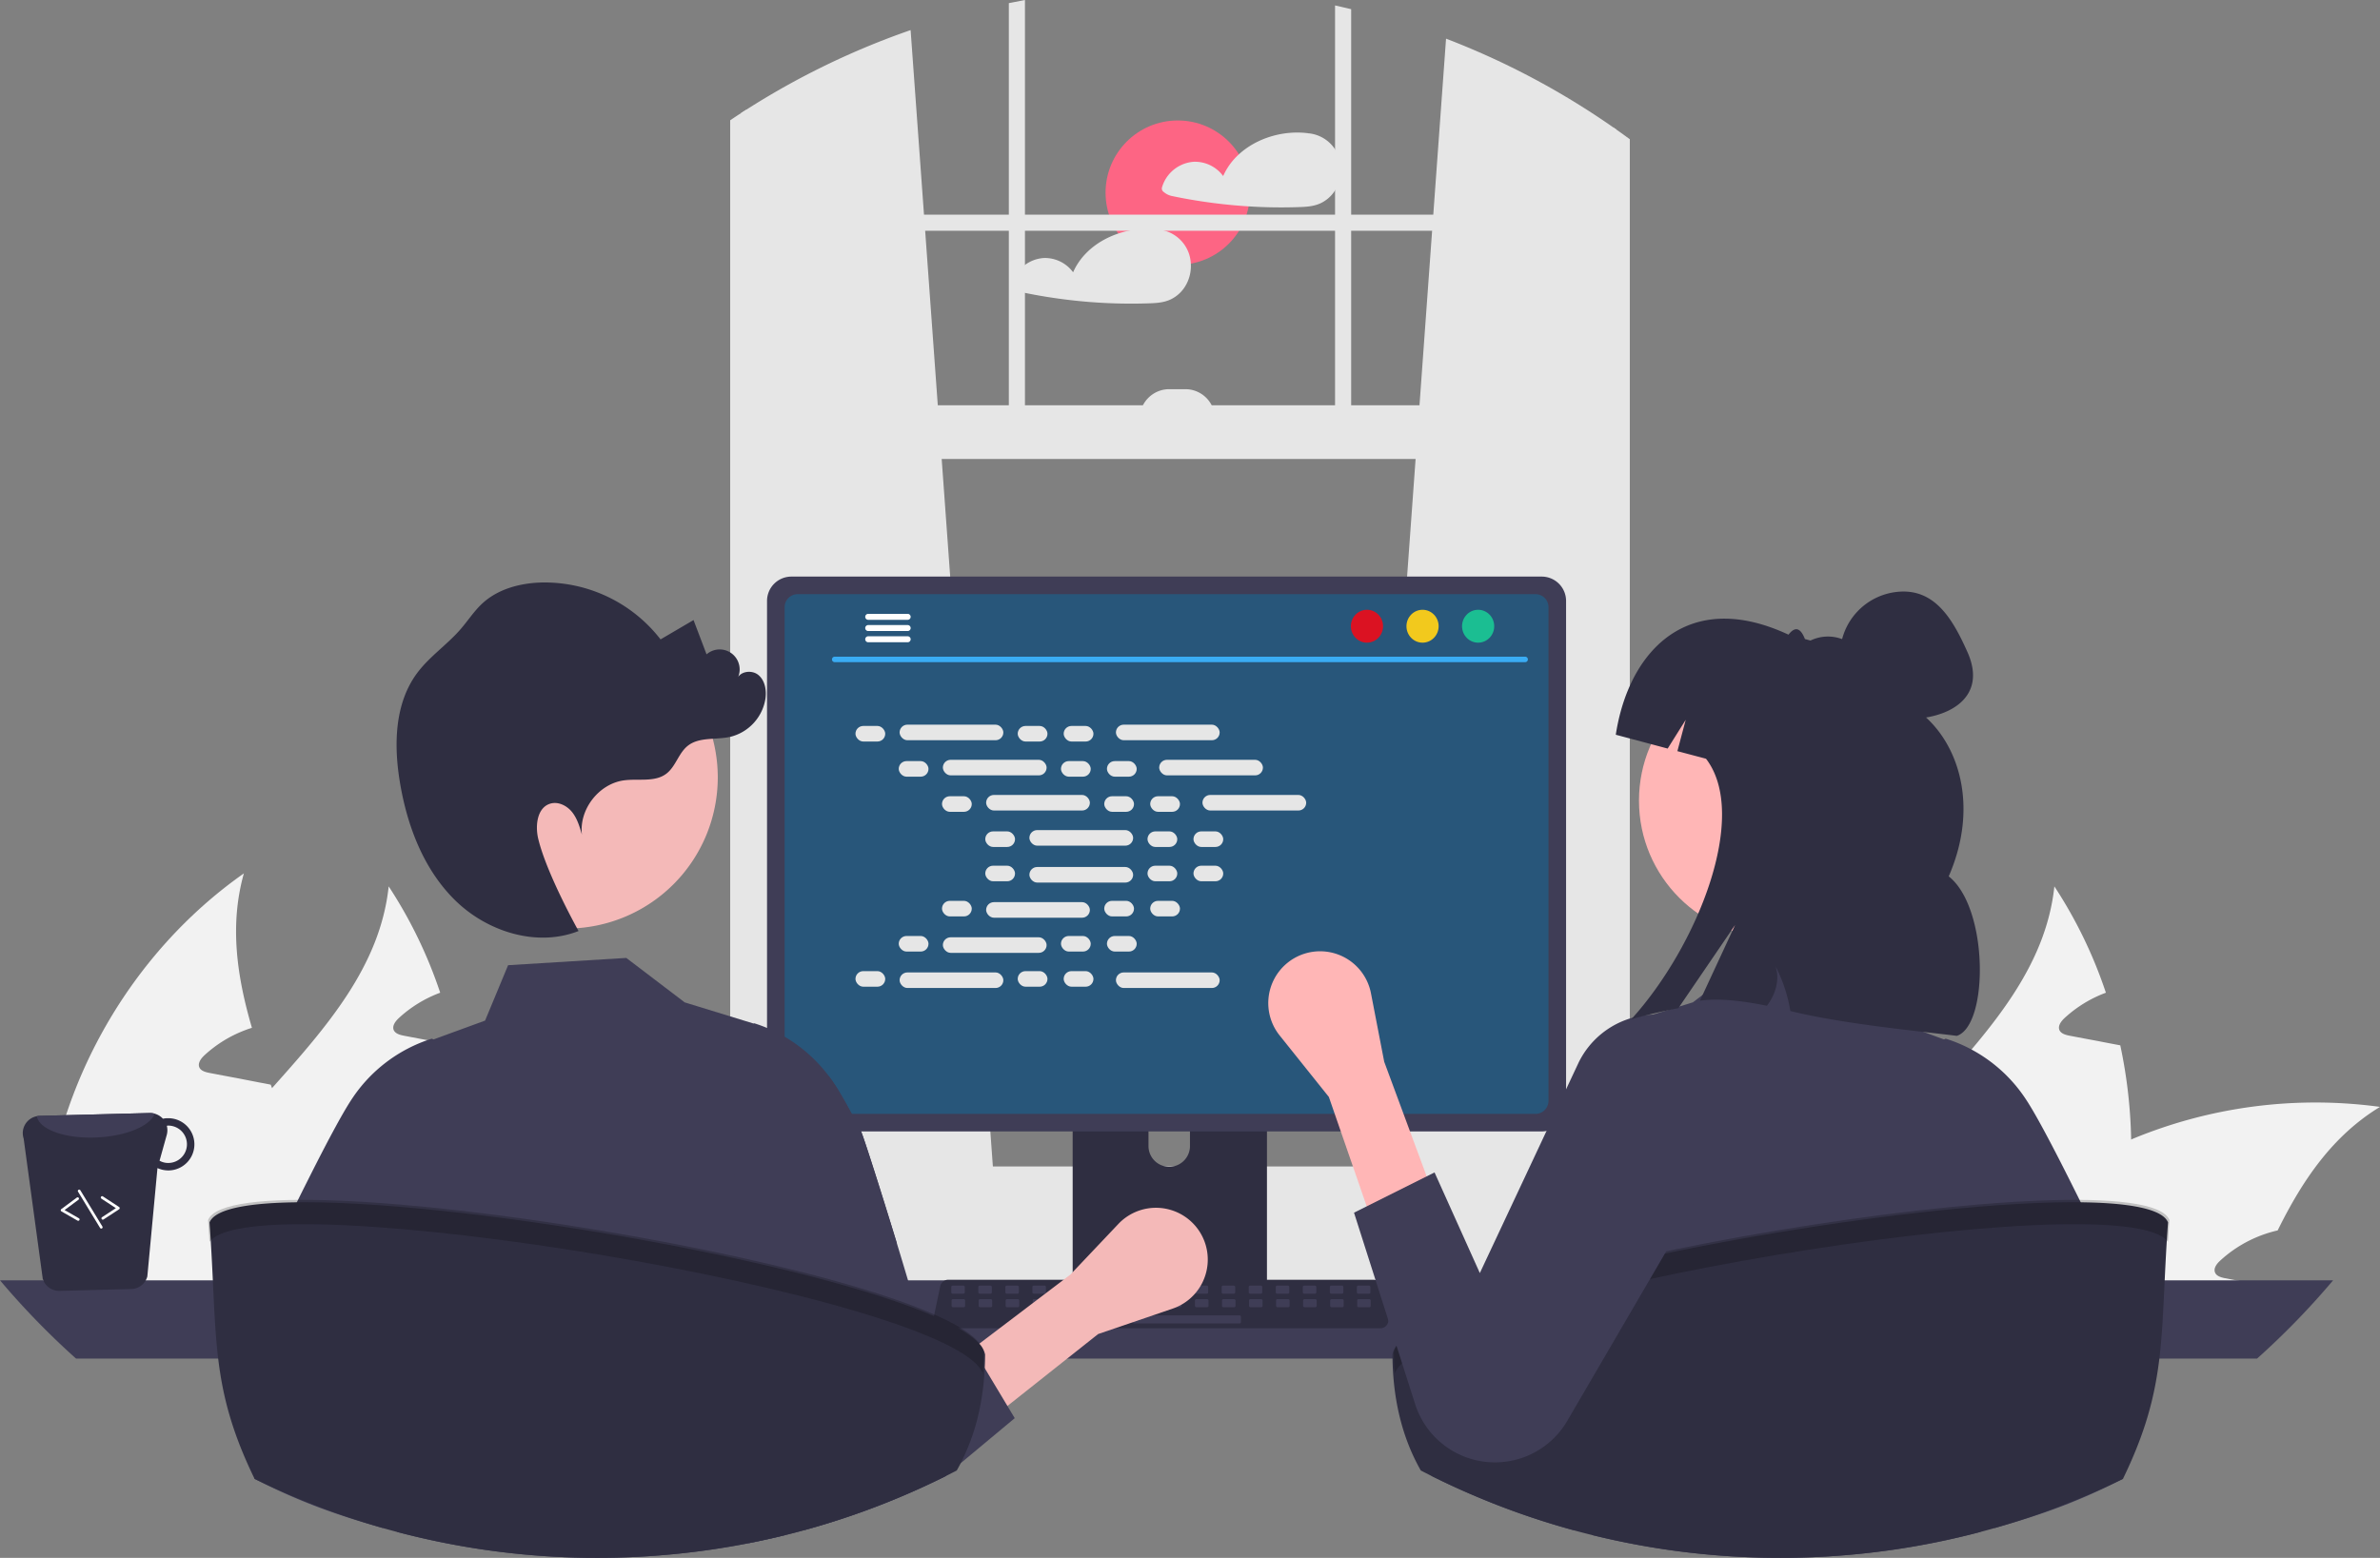 <svg id="Grupo_329" data-name="Grupo 329" xmlns="http://www.w3.org/2000/svg" width="880.16" height="576.272" viewBox="0 0 880.16 576.272">
  <rect x="0" y="0" width="880.16" height="576.272" fill="#808080" stroke="none"/>
  <circle id="Elipse_48" data-name="Elipse 48" cx="26.701" cy="26.701" r="26.701" transform="translate(408.854 44.565)" fill="#fd6584"/>
  <path id="Trazado_721" data-name="Trazado 721" d="M655.233,220.487a13.235,13.235,0,0,0-11.17-9.29,1.078,1.078,0,0,0-.18,0,1.418,1.418,0,0,0-.22-.05c-8.94-1.16-18.88,1.66-25.57,7.8a23.958,23.958,0,0,0-5.83,8.04,12.917,12.917,0,0,0-10.83-5.28,13.184,13.184,0,0,0-11.8,9.51,1.526,1.526,0,0,0,.69,1.69,6.674,6.674,0,0,0,2.79,1.42c2.21.47,4.44.9,6.67,1.29q6.54,1.14,13.15,1.85,4.365.465,8.75.74c6.04.38,12.11.47,18.16.28,3-.1,5.88-.2,8.62-1.52a12.8,12.8,0,0,0,4.95-4.31,14.548,14.548,0,0,0,1.82-12.17Z" transform="translate(-159.92 -161.864)" fill="#e6e6e6"/>
  <path id="Trazado_722" data-name="Trazado 722" d="M600.3,259.387a13.65,13.65,0,0,0-.56-3.3,13.26,13.26,0,0,0-11.18-9.29.966.966,0,0,0-.17,0,1.884,1.884,0,0,0-.23-.05,33.193,33.193,0,0,0-14.69,1.51c-7.26,2.43-13.63,7.33-16.7,14.33a12.922,12.922,0,0,0-10.84-5.28,13.184,13.184,0,0,0-11.8,9.51,1.555,1.555,0,0,0,.69,1.69,6.733,6.733,0,0,0,2.79,1.42c2.22.47,4.44.9,6.68,1.29q6.54,1.14,13.14,1.85a195.168,195.168,0,0,0,26.92,1.02c2.99-.1,5.88-.2,8.62-1.52a12.77,12.77,0,0,0,4.94-4.31,14.265,14.265,0,0,0,2.39-8.87Z" transform="translate(-159.92 -161.864)" fill="#e6e6e6"/>
  <path id="Trazado_723" data-name="Trazado 723" d="M948.052,583.375a171.856,171.856,0,0,1-7.443,53.773c-.186.633-.41,1.265-.633,1.9H830.422a98.314,98.314,0,0,1,7.406-22.328c9.117-19.351,24-35.911,38.7-52.359,20.244-22.663,40-45.139,43.13-74.612a169.259,169.259,0,0,1,19.053,39.334,46.232,46.232,0,0,0-15.294,9.377c-1.228,1.154-2.531,2.828-1.9,4.428.6,1.34,2.233,1.786,3.684,2.084,3.5.67,7,1.34,10.494,1.972,2.754.558,5.545,1.079,8.336,1.6a182.724,182.724,0,0,1,4.019,34.831Z" transform="translate(-159.92 -161.864)" fill="#f2f2f2"/>
  <path id="Trazado_724" data-name="Trazado 724" d="M1040.08,571.318c-17.565,10.68-28.729,27.2-37.846,45.7a46.742,46.742,0,0,0-21.249,11.164c-1.265,1.154-2.568,2.828-1.9,4.428.558,1.34,2.233,1.786,3.684,2.084,3.461.67,7,1.34,10.457,1.972-.335.782-.67,1.6-1,2.382H876.12A164.169,164.169,0,0,1,893.573,619.1c1.377-1.377,2.791-2.679,4.242-4.019a173.65,173.65,0,0,1,50.237-31.706A176.734,176.734,0,0,1,1040.08,571.318Z" transform="translate(-159.92 -161.864)" fill="#f2f2f2"/>
  <path id="Trazado_725" data-name="Trazado 725" d="M895.47,639.046H792.093a167.922,167.922,0,0,1,.149-24.858c4.131-51.094,31.929-99.768,73.868-129.241-5.359,19.09-2.6,38.069,2.977,57.122-.781.26-1.563.484-2.27.781a46.236,46.236,0,0,0-15.294,9.378c-1.228,1.154-2.53,2.828-1.9,4.428.558,1.34,2.233,1.786,3.684,2.084,3.5.67,7,1.34,10.457,1.972,2.791.558,5.582,1.079,8.373,1.637,1.3.223,2.6.484,3.907.744.186.447.3.856.484,1.265,6.549,18.048,13.694,36.245,17.044,54.74a127.806,127.806,0,0,1,1.712,14.029C895.4,635.1,895.47,637.074,895.47,639.046Z" transform="translate(-159.92 -161.864)" fill="#f2f2f2"/>
  <path id="Trazado_726" data-name="Trazado 726" d="M332.052,583.375a171.856,171.856,0,0,1-7.443,53.773c-.186.633-.41,1.265-.633,1.9H214.422a98.322,98.322,0,0,1,7.406-22.328c9.117-19.351,24-35.911,38.7-52.359,20.244-22.663,40-45.139,43.13-74.612a169.26,169.26,0,0,1,19.053,39.334,46.231,46.231,0,0,0-15.295,9.377c-1.228,1.154-2.531,2.828-1.9,4.428.6,1.34,2.233,1.786,3.684,2.084,3.5.67,7,1.34,10.494,1.972,2.754.558,5.545,1.079,8.336,1.6A182.725,182.725,0,0,1,332.052,583.375Z" transform="translate(-159.92 -161.864)" fill="#f2f2f2"/>
  <path id="Trazado_727" data-name="Trazado 727" d="M424.08,571.318c-17.565,10.68-28.729,27.2-37.846,45.7a46.743,46.743,0,0,0-21.249,11.164c-1.265,1.154-2.568,2.828-1.9,4.428.558,1.34,2.233,1.786,3.684,2.084,3.461.67,7,1.34,10.457,1.972-.335.782-.67,1.6-1,2.382H260.12A164.175,164.175,0,0,1,277.573,619.1c1.377-1.377,2.791-2.679,4.242-4.019a173.651,173.651,0,0,1,50.238-31.706,176.734,176.734,0,0,1,92.028-12.057Z" transform="translate(-159.92 -161.864)" fill="#f2f2f2"/>
  <path id="Trazado_728" data-name="Trazado 728" d="M279.47,639.046H176.093a167.935,167.935,0,0,1,.149-24.858c4.131-51.094,31.929-99.768,73.868-129.241-5.359,19.09-2.6,38.069,2.977,57.122-.781.26-1.563.484-2.27.781a46.236,46.236,0,0,0-15.294,9.378c-1.228,1.154-2.53,2.828-1.9,4.428.558,1.34,2.233,1.786,3.684,2.084,3.5.67,7,1.34,10.457,1.972,2.791.558,5.582,1.079,8.373,1.637,1.3.223,2.605.484,3.907.744.186.447.3.856.484,1.265,6.55,18.048,13.694,36.245,17.044,54.74a127.776,127.776,0,0,1,1.712,14.029C279.4,635.1,279.47,637.074,279.47,639.046Z" transform="translate(-159.92 -161.864)" fill="#f2f2f2"/>
  <path id="Trazado_729" data-name="Trazado 729" d="M664.33,595.644l92.37,8.2.99.09V209.794l-.99-.69a288.324,288.324,0,0,0-62.01-32.94l-4.72,65.1-.43,5.96-4.67,64.56-1.44,19.86-18.93,261.7Z" transform="translate(-159.92 -161.864)" fill="#e6e6e6"/>
  <path id="Trazado_730" data-name="Trazado 730" d="M435.9,202.454c-.66.42-1.32.84-1.98,1.28v400.2l1.98-.18,91.37-8.11-.17-2.3-18.93-261.7-1.44-19.86-4.67-64.56-.43-5.96-4.95-68.27a287.689,287.689,0,0,0-60.78,29.46Z" transform="translate(-159.92 -161.864)" fill="#e6e6e6"/>
  <path id="Trazado_731" data-name="Trazado 731" d="M433.92,203.734c-1.33.86-2.66,1.74-3.97,2.63v403.03c0,10.07,5.97,18.51,13.95,20.66a15.251,15.251,0,0,0,4,.53H744.7a15.117,15.117,0,0,0,3.99-.53,17.06,17.06,0,0,0,7.78-4.66,22.919,22.919,0,0,0,6.18-16V213.374c-1.64-1.21-3.29-2.41-4.96-3.58l-.99-.69v400.29a16.113,16.113,0,0,1-.46,3.85c-1.41,5.95-6.06,10.31-11.54,10.31H447.9c-6.62,0-12-6.35-12-14.16V202.454C435.24,202.874,434.58,203.294,433.92,203.734Z" transform="translate(-159.92 -161.864)" fill="#e6e6e6"/>
  <rect id="Rectángulo_102" data-name="Rectángulo 102" width="326.752" height="5.959" transform="translate(273.003 79.404)" fill="#e6e6e6"/>
  <path id="Trazado_732" data-name="Trazado 732" d="M659.6,165.254c-1.98-.49-3.96-.95-5.96-1.38v161.81h5.96Z" transform="translate(-159.92 -161.864)" fill="#e6e6e6"/>
  <path id="Trazado_733" data-name="Trazado 733" d="M538.96,161.864c-1.99.37-3.98.75-5.96,1.16v162.66h5.96Z" transform="translate(-159.92 -161.864)" fill="#e6e6e6"/>
  <path id="Trazado_734" data-name="Trazado 734" d="M368.86,620.154a26.712,26.712,0,0,0,1.93,9.98,25.539,25.539,0,0,0,1.75,3.56,27.1,27.1,0,0,0,3.02,4.18,26.76,26.76,0,0,0,20.12,9.11H786.99a26.82,26.82,0,0,0,0-53.64H395.68A26.846,26.846,0,0,0,368.86,620.154Z" transform="translate(-159.92 -161.864)" fill="#e6e6e6"/>
  <rect id="Rectángulo_103" data-name="Rectángulo 103" width="324.766" height="19.863" transform="translate(597.768 169.782) rotate(180)" fill="#e6e6e6"/>
  <path id="Trazado_735" data-name="Trazado 735" d="M581.4,305.824H609.21a10.925,10.925,0,0,1-10.925,10.925h-5.959A10.925,10.925,0,0,1,581.4,305.824h0Z" transform="translate(1030.691 460.709) rotate(180)" fill="#e6e6e6"/>
  <path id="Trazado_736" data-name="Trazado 736" d="M159.92,635.474a289,289,0,0,0,28.12,28.95H994.62a288.994,288.994,0,0,0,28.12-28.95Z" transform="translate(-159.92 -161.864)" fill="#3f3d56"/>
  <path id="Trazado_737" data-name="Trazado 737" d="M556.61,538.664v102.56h71.85V538.664a3.448,3.448,0,0,0-2.43-3.3,3.174,3.174,0,0,0-1.03-.16H560.08A3.463,3.463,0,0,0,556.61,538.664Zm28.04,35.24a7.67,7.67,0,1,1,15.34,0v11.9a7.67,7.67,0,1,1-15.34,0Z" transform="translate(-159.92 -161.864)" fill="#2f2e41"/>
  <path id="Trazado_738" data-name="Trazado 738" d="M556.39,637.944v9.89a1.946,1.946,0,0,0,1.93,1.94h68.43a1.94,1.94,0,0,0,1.93-1.94v-9.89Z" transform="translate(-159.92 -161.864)" fill="#3f3d56"/>
  <path id="Trazado_739" data-name="Trazado 739" d="M443.58,384.144V571.4a9.007,9.007,0,0,0,9,9h277.5a9.007,9.007,0,0,0,9-9V384.144a9.012,9.012,0,0,0-9-8.99H452.58a9.011,9.011,0,0,0-9,8.99Z" transform="translate(-159.92 -161.864)" fill="#3f3d56"/>
  <path id="Trazado_740" data-name="Trazado 740" d="M450.09,386.474v182.62a4.818,4.818,0,0,0,4.81,4.81H727.77a4.818,4.818,0,0,0,4.81-4.81V386.474a4.82,4.82,0,0,0-4.81-4.82H454.9a4.821,4.821,0,0,0-4.81,4.82Z" transform="translate(-159.92 -161.864)" fill="#28567a"/>
  <path id="Trazado_741" data-name="Trazado 741" d="M505.73,652.1a2.948,2.948,0,0,0,2.32,1.11H670.39a2.987,2.987,0,0,0,2.92-3.6l-2.52-11.97a2.993,2.993,0,0,0-1.86-2.17,2.9,2.9,0,0,0-1.06-.2H510.56a2.894,2.894,0,0,0-1.06.2,2.992,2.992,0,0,0-1.86,2.17l-2.52,11.97a2.985,2.985,0,0,0,.61,2.49Z" transform="translate(-159.92 -161.864)" fill="#2f2e41"/>
  <rect id="Rectángulo_104" data-name="Rectángulo 104" width="5" height="3" rx="0.488" transform="translate(506.797 478.566) rotate(180)" fill="#3f3d56"/>
  <rect id="Rectángulo_105" data-name="Rectángulo 105" width="5" height="3" rx="0.488" transform="translate(496.797 478.566) rotate(180)" fill="#3f3d56"/>
  <rect id="Rectángulo_106" data-name="Rectángulo 106" width="5" height="3" rx="0.488" transform="translate(486.797 478.566) rotate(180)" fill="#3f3d56"/>
  <rect id="Rectángulo_107" data-name="Rectángulo 107" width="5" height="3" rx="0.488" transform="translate(476.797 478.566) rotate(180)" fill="#3f3d56"/>
  <rect id="Rectángulo_108" data-name="Rectángulo 108" width="5" height="3" rx="0.488" transform="translate(466.797 478.566) rotate(180)" fill="#3f3d56"/>
  <rect id="Rectángulo_109" data-name="Rectángulo 109" width="5" height="3" rx="0.488" transform="translate(456.797 478.566) rotate(180)" fill="#3f3d56"/>
  <rect id="Rectángulo_110" data-name="Rectángulo 110" width="5" height="3" rx="0.488" transform="translate(446.797 478.566) rotate(180)" fill="#3f3d56"/>
  <rect id="Rectángulo_111" data-name="Rectángulo 111" width="5" height="3" rx="0.488" transform="translate(436.797 478.566) rotate(180)" fill="#3f3d56"/>
  <rect id="Rectángulo_112" data-name="Rectángulo 112" width="5" height="3" rx="0.488" transform="translate(426.797 478.566) rotate(180)" fill="#3f3d56"/>
  <rect id="Rectángulo_113" data-name="Rectángulo 113" width="5" height="3" rx="0.488" transform="translate(416.797 478.566) rotate(180)" fill="#3f3d56"/>
  <rect id="Rectángulo_114" data-name="Rectángulo 114" width="5" height="3" rx="0.488" transform="translate(406.797 478.566) rotate(180)" fill="#3f3d56"/>
  <rect id="Rectángulo_115" data-name="Rectángulo 115" width="5" height="3" rx="0.488" transform="translate(396.797 478.566) rotate(180)" fill="#3f3d56"/>
  <rect id="Rectángulo_116" data-name="Rectángulo 116" width="5" height="3" rx="0.488" transform="translate(386.797 478.566) rotate(180)" fill="#3f3d56"/>
  <rect id="Rectángulo_117" data-name="Rectángulo 117" width="5" height="3" rx="0.488" transform="translate(376.797 478.566) rotate(180)" fill="#3f3d56"/>
  <rect id="Rectángulo_118" data-name="Rectángulo 118" width="5" height="3" rx="0.488" transform="translate(366.797 478.566) rotate(180)" fill="#3f3d56"/>
  <rect id="Rectángulo_119" data-name="Rectángulo 119" width="5" height="3" rx="0.488" transform="translate(356.797 478.566) rotate(180)" fill="#3f3d56"/>
  <rect id="Rectángulo_120" data-name="Rectángulo 120" width="5" height="3" rx="0.488" transform="translate(506.915 483.566) rotate(180)" fill="#3f3d56"/>
  <rect id="Rectángulo_121" data-name="Rectángulo 121" width="5" height="3" rx="0.488" transform="translate(496.915 483.566) rotate(180)" fill="#3f3d56"/>
  <rect id="Rectángulo_122" data-name="Rectángulo 122" width="5" height="3" rx="0.488" transform="translate(486.915 483.566) rotate(180)" fill="#3f3d56"/>
  <rect id="Rectángulo_123" data-name="Rectángulo 123" width="5" height="3" rx="0.488" transform="translate(476.915 483.566) rotate(180)" fill="#3f3d56"/>
  <rect id="Rectángulo_124" data-name="Rectángulo 124" width="5" height="3" rx="0.488" transform="translate(466.915 483.566) rotate(180)" fill="#3f3d56"/>
  <rect id="Rectángulo_125" data-name="Rectángulo 125" width="5" height="3" rx="0.488" transform="translate(456.915 483.566) rotate(180)" fill="#3f3d56"/>
  <rect id="Rectángulo_126" data-name="Rectángulo 126" width="5" height="3" rx="0.488" transform="translate(446.915 483.566) rotate(180)" fill="#3f3d56"/>
  <rect id="Rectángulo_127" data-name="Rectángulo 127" width="5" height="3" rx="0.488" transform="translate(436.915 483.566) rotate(180)" fill="#3f3d56"/>
  <rect id="Rectángulo_128" data-name="Rectángulo 128" width="5" height="3" rx="0.488" transform="translate(426.915 483.566) rotate(180)" fill="#3f3d56"/>
  <rect id="Rectángulo_129" data-name="Rectángulo 129" width="5" height="3" rx="0.488" transform="translate(416.915 483.566) rotate(180)" fill="#3f3d56"/>
  <rect id="Rectángulo_130" data-name="Rectángulo 130" width="5" height="3" rx="0.488" transform="translate(406.915 483.566) rotate(180)" fill="#3f3d56"/>
  <rect id="Rectángulo_131" data-name="Rectángulo 131" width="5" height="3" rx="0.488" transform="translate(396.915 483.566) rotate(180)" fill="#3f3d56"/>
  <rect id="Rectángulo_132" data-name="Rectángulo 132" width="5" height="3" rx="0.488" transform="translate(386.915 483.566) rotate(180)" fill="#3f3d56"/>
  <rect id="Rectángulo_133" data-name="Rectángulo 133" width="5" height="3" rx="0.488" transform="translate(376.915 483.566) rotate(180)" fill="#3f3d56"/>
  <rect id="Rectángulo_134" data-name="Rectángulo 134" width="5" height="3" rx="0.488" transform="translate(366.915 483.566) rotate(180)" fill="#3f3d56"/>
  <rect id="Rectángulo_135" data-name="Rectángulo 135" width="5" height="3" rx="0.488" transform="translate(356.915 483.566) rotate(180)" fill="#3f3d56"/>
  <rect id="Rectángulo_136" data-name="Rectángulo 136" width="40" height="3" rx="0.488" transform="translate(458.915 489.566) rotate(180)" fill="#3f3d56"/>
  <path id="Trazado_742" data-name="Trazado 742" d="M468.612,406.811H723.935a1.015,1.015,0,1,0,0-2.031H468.612a1.015,1.015,0,1,0,0,2.031Z" transform="translate(-159.92 -161.864)" fill="#3aacf4"/>
  <ellipse id="Elipse_49" data-name="Elipse 49" cx="5.95" cy="6.083" rx="5.95" ry="6.083" transform="translate(540.685 225.566)" fill="#1bbe92"/>
  <ellipse id="Elipse_50" data-name="Elipse 50" cx="5.95" cy="6.083" rx="5.95" ry="6.083" transform="translate(520.129 225.566)" fill="#f2c91d"/>
  <ellipse id="Elipse_51" data-name="Elipse 51" cx="5.95" cy="6.083" rx="5.95" ry="6.083" transform="translate(499.573 225.566)" fill="#db1222"/>
  <path id="Trazado_743" data-name="Trazado 743" d="M479.9,390.044a1.1,1.1,0,0,0,1.09,1.1h14.6a1.105,1.105,0,0,0,0-2.21h-14.6a1.1,1.1,0,0,0-1.09,1.11Z" transform="translate(-159.92 -161.864)" fill="#fff"/>
  <path id="Trazado_744" data-name="Trazado 744" d="M479.9,394.194a1.1,1.1,0,0,0,1.09,1.1h14.6a1.105,1.105,0,0,0,0-2.21h-14.6a1.1,1.1,0,0,0-1.09,1.11Z" transform="translate(-159.92 -161.864)" fill="#fff"/>
  <path id="Trazado_745" data-name="Trazado 745" d="M479.9,398.334a1.1,1.1,0,0,0,1.09,1.11h14.6a1.105,1.105,0,0,0,0-2.21h-14.6A1.1,1.1,0,0,0,479.9,398.334Z" transform="translate(-159.92 -161.864)" fill="#fff"/>
  <rect id="Rectángulo_137" data-name="Rectángulo 137" width="11.006" height="5.76" rx="2.88" transform="translate(316.366 268.543)" fill="#e6e6e6"/>
  <rect id="Rectángulo_138" data-name="Rectángulo 138" width="11.006" height="5.76" rx="2.88" transform="translate(376.366 268.543)" fill="#e6e6e6"/>
  <rect id="Rectángulo_139" data-name="Rectángulo 139" width="11.006" height="5.76" rx="2.88" transform="translate(393.366 268.543)" fill="#e6e6e6"/>
  <rect id="Rectángulo_140" data-name="Rectángulo 140" width="38.366" height="5.76" rx="2.88" transform="translate(332.686 268.063)" fill="#e6e6e6"/>
  <rect id="Rectángulo_141" data-name="Rectángulo 141" width="38.366" height="5.76" rx="2.88" transform="translate(412.686 268.063)" fill="#e6e6e6"/>
  <rect id="Rectángulo_142" data-name="Rectángulo 142" width="11.006" height="5.76" rx="2.88" transform="translate(332.366 281.543)" fill="#e6e6e6"/>
  <rect id="Rectángulo_143" data-name="Rectángulo 143" width="11.006" height="5.76" rx="2.88" transform="translate(392.366 281.543)" fill="#e6e6e6"/>
  <rect id="Rectángulo_144" data-name="Rectángulo 144" width="11.006" height="5.76" rx="2.88" transform="translate(409.366 281.543)" fill="#e6e6e6"/>
  <rect id="Rectángulo_145" data-name="Rectángulo 145" width="38.366" height="5.76" rx="2.88" transform="translate(348.686 281.063)" fill="#e6e6e6"/>
  <rect id="Rectángulo_146" data-name="Rectángulo 146" width="38.366" height="5.76" rx="2.88" transform="translate(428.686 281.063)" fill="#e6e6e6"/>
  <rect id="Rectángulo_147" data-name="Rectángulo 147" width="11.006" height="5.76" rx="2.88" transform="translate(348.366 294.543)" fill="#e6e6e6"/>
  <rect id="Rectángulo_148" data-name="Rectángulo 148" width="11.006" height="5.76" rx="2.88" transform="translate(408.366 294.543)" fill="#e6e6e6"/>
  <rect id="Rectángulo_149" data-name="Rectángulo 149" width="11.006" height="5.76" rx="2.88" transform="translate(425.366 294.543)" fill="#e6e6e6"/>
  <rect id="Rectángulo_150" data-name="Rectángulo 150" width="38.366" height="5.76" rx="2.88" transform="translate(364.686 294.063)" fill="#e6e6e6"/>
  <rect id="Rectángulo_151" data-name="Rectángulo 151" width="38.366" height="5.76" rx="2.88" transform="translate(444.686 294.063)" fill="#e6e6e6"/>
  <rect id="Rectángulo_152" data-name="Rectángulo 152" width="11.006" height="5.76" rx="2.88" transform="translate(364.366 307.543)" fill="#e6e6e6"/>
  <rect id="Rectángulo_153" data-name="Rectángulo 153" width="11.006" height="5.76" rx="2.88" transform="translate(424.366 307.543)" fill="#e6e6e6"/>
  <rect id="Rectángulo_154" data-name="Rectángulo 154" width="11.006" height="5.76" rx="2.88" transform="translate(441.366 307.543)" fill="#e6e6e6"/>
  <rect id="Rectángulo_155" data-name="Rectángulo 155" width="38.366" height="5.76" rx="2.88" transform="translate(380.686 307.063)" fill="#e6e6e6"/>
  <rect id="Rectángulo_156" data-name="Rectángulo 156" width="11.006" height="5.76" rx="2.88" transform="translate(376.366 359.237)" fill="#e6e6e6"/>
  <rect id="Rectángulo_157" data-name="Rectángulo 157" width="11.006" height="5.76" rx="2.88" transform="translate(393.366 359.237)" fill="#e6e6e6"/>
  <rect id="Rectángulo_158" data-name="Rectángulo 158" width="38.366" height="5.76" rx="2.88" transform="translate(412.686 359.717)" fill="#e6e6e6"/>
  <rect id="Rectángulo_159" data-name="Rectángulo 159" width="11.006" height="5.76" rx="2.88" transform="translate(316.366 359.237)" fill="#e6e6e6"/>
  <rect id="Rectángulo_160" data-name="Rectángulo 160" width="38.366" height="5.76" rx="2.88" transform="translate(332.686 359.717)" fill="#e6e6e6"/>
  <rect id="Rectángulo_161" data-name="Rectángulo 161" width="11.006" height="5.76" rx="2.88" transform="translate(332.366 346.237)" fill="#e6e6e6"/>
  <rect id="Rectángulo_162" data-name="Rectángulo 162" width="11.006" height="5.76" rx="2.88" transform="translate(392.366 346.237)" fill="#e6e6e6"/>
  <rect id="Rectángulo_163" data-name="Rectángulo 163" width="11.006" height="5.76" rx="2.88" transform="translate(409.366 346.237)" fill="#e6e6e6"/>
  <rect id="Rectángulo_164" data-name="Rectángulo 164" width="38.366" height="5.76" rx="2.88" transform="translate(348.686 346.717)" fill="#e6e6e6"/>
  <rect id="Rectángulo_165" data-name="Rectángulo 165" width="11.006" height="5.76" rx="2.88" transform="translate(348.366 333.237)" fill="#e6e6e6"/>
  <rect id="Rectángulo_166" data-name="Rectángulo 166" width="11.006" height="5.76" rx="2.88" transform="translate(408.366 333.237)" fill="#e6e6e6"/>
  <rect id="Rectángulo_167" data-name="Rectángulo 167" width="11.006" height="5.76" rx="2.88" transform="translate(425.366 333.237)" fill="#e6e6e6"/>
  <rect id="Rectángulo_168" data-name="Rectángulo 168" width="38.366" height="5.76" rx="2.88" transform="translate(364.686 333.717)" fill="#e6e6e6"/>
  <rect id="Rectángulo_169" data-name="Rectángulo 169" width="11.006" height="5.76" rx="2.88" transform="translate(364.366 320.237)" fill="#e6e6e6"/>
  <rect id="Rectángulo_170" data-name="Rectángulo 170" width="11.006" height="5.76" rx="2.88" transform="translate(424.366 320.237)" fill="#e6e6e6"/>
  <rect id="Rectángulo_171" data-name="Rectángulo 171" width="11.006" height="5.76" rx="2.88" transform="translate(441.366 320.237)" fill="#e6e6e6"/>
  <rect id="Rectángulo_172" data-name="Rectángulo 172" width="38.366" height="5.76" rx="2.88" transform="translate(380.686 320.717)" fill="#e6e6e6"/>
  <path id="Trazado_746" data-name="Trazado 746" d="M509.832,707.816c-.22.11-.44.22-.66.32q-2.085,1.035-4.2,2.04-6.33,3.015-12.82,5.73a285.491,285.491,0,0,1-34.97,12.03c-2-12.47-3.94-41.88-5.8-63.51-.35-4.07-.7-7.86-1.05-11.21a97.15,97.15,0,0,0-1.89-13.08,4.359,4.359,0,0,0-.39-.97c.19,1.73.39,6.89.58,14.05.1,3.35.19,7.14.29,11.21.47,20.82.96,49.15,1.45,65.28-1.39.34-2.79.68-4.19,1-.88.21-1.77.41-2.66.6-1.08.24-2.16.48-3.24.7q-1.7.36-3.39.69a290.078,290.078,0,0,1-56.06,5.44c-1.25,0-2.49-.01-3.74-.02-.38,0-.76-.01-1.15-.02-1.1-.02-2.24-.04-3.4-.07a288.591,288.591,0,0,1-65.84-9.49l.87-64.11.15-11.21.06-4.25a15.181,15.181,0,0,0-.88,4.25c-.35,2.73-.71,6.6-1.07,11.21-1.37,17.76-2.78,46.41-4.24,62.71-17.29-4.92-29.93-9.41-45.73-17.31-.61-.3-1.23-.61-1.84-.92.11-.77.23-1.54.34-2.33,1.79-12.44-.32-28.63,1.66-42.15,1.51-10.43,3.07-20.45,4.64-28.95,1.9-10.23,3.83-18.27,5.74-22.18,2.2-4.51,4.4-8.95,6.53-13.2l2.71-5.39c.48-.95.96-1.89,1.43-2.81,2.14-4.19,4.16-8.06,6.01-11.49,1.3-2.41,2.5-4.59,3.6-6.5,1.29-2.25,2.43-4.11,3.37-5.52a55.306,55.306,0,0,1,29.28-22.21l.3-.08.29.12.33.15,19.06-6.97,8.51-20.49,43.71-2.69,7.06,5.37,3.61,2.75,3.85,2.93,7.08,5.39,2.01.62,2.99.92,20.45,6.28.21-.09.3.08a55.168,55.168,0,0,1,27.36,19.5c.68.88,1.31,1.79,1.92,2.71,1.66,2.46,3.9,6.35,6.54,11.23,1.09,2.01,2.24,4.19,3.45,6.5.73,1.39,7.03,21.05,13.16,41.13,5.73,18.8,11.31,37.97,12.04,42.89.13.91.27,1.83.4,2.74.83,5.69,1.65,11.42,2.44,17.01,1.17,8.29,2.31,16.29,3.4,23.44C509.812,707.686,509.822,707.746,509.832,707.816Z" transform="translate(-159.92 -161.864)" fill="#3f3d56"/>
  <path id="Trazado_747" data-name="Trazado 747" d="M303.59,473.566l-8.5-32.792-7.5,28.3Z" opacity="0.2"/>
  <path id="Trazado_748" data-name="Trazado 748" d="M175.749,635.05a6.416,6.416,0,0,0,6.183,4.331l26.492-.682a6.328,6.328,0,0,0,5.981-4.657l3.749-40.087a9.8,9.8,0,0,0,4.238.871,9.661,9.661,0,1,0-.485-19.317,8.177,8.177,0,0,0-1.736.181,6.548,6.548,0,0,0-4.874-2.1l-40.751,1.052a5.858,5.858,0,0,0-1.005.125,6.365,6.365,0,0,0-4.873,8.265Zm43.173-43.817,2.668-9.553a6.506,6.506,0,0,0,.02-3.375c.129,0,.244-.062.373-.062a6.91,6.91,0,1,1,.324,13.817,6.505,6.505,0,0,1-3.385-.828Z" transform="translate(-159.92 -161.864)" fill="#2f2e41"/>
  <path id="Trazado_749" data-name="Trazado 749" d="M173.541,574.763c.868,4.964,10.629,8.454,22.366,7.847,10.793-.5,19.617-4.287,21.234-8.779a6.024,6.024,0,0,0-1.844-.246l-40.751,1.052A5.852,5.852,0,0,0,173.541,574.763Z" transform="translate(-159.92 -161.864)" fill="#3f3d56"/>
  <path id="Trazado_750" data-name="Trazado 750" d="M198.058,613.021a.494.494,0,0,0,.151-.066l5.753-3.766a.5.5,0,0,0,0-.836l-5.98-3.917a.5.5,0,1,0-.548.836l5.341,3.5-5.114,3.348a.5.5,0,0,0,.4.9Z" transform="translate(-159.92 -161.864)" fill="#fff"/>
  <path id="Trazado_751" data-name="Trazado 751" d="M188.971,613.44a.5.5,0,0,0,.126-.918l-5.3-3.04,5.126-3.807a.5.5,0,0,0-.6-.8l-5.739,4.263a.5.5,0,0,0,.049.835l5.965,3.42a.5.5,0,0,0,.372.051Z" transform="translate(-159.92 -161.864)" fill="#fff"/>
  <path id="Trazado_752" data-name="Trazado 752" d="M197.486,616.321a.482.482,0,0,0,.137-.058.5.5,0,0,0,.167-.687l-8.155-13.408a.5.5,0,0,0-.854.521l8.155,13.408a.5.5,0,0,0,.55.224Z" transform="translate(-159.92 -161.864)" fill="#fff"/>
  <path id="Trazado_753" data-name="Trazado 753" d="M945.069,708.9c-.61.31-1.23.62-1.84.92-15.8,7.9-28.44,12.39-45.73,17.31-1.46-16.3-2.87-44.95-4.24-62.71-.36-4.61-.72-8.48-1.07-11.21a15.183,15.183,0,0,0-.88-4.25l.06,4.25.15,11.21.87,64.11a288.589,288.589,0,0,1-65.84,9.49c-1.16.03-2.3.05-3.4.07-.39.01-.77.02-1.15.02-1.25.01-2.49.02-3.74.02a289.272,289.272,0,0,1-69.54-8.43c.49-16.13.98-44.46,1.45-65.28.1-4.07.19-7.86.29-11.21.19-7.16.39-12.32.58-14.05a4.36,4.36,0,0,0-.39.97,97.15,97.15,0,0,0-1.89,13.08c-.35,3.35-.7,7.14-1.05,11.21-1.86,21.63-3.8,51.04-5.8,63.51a285.473,285.473,0,0,1-34.97-12.03q-9-3.75-17.68-8.09c1.1-7.2,2.25-15.27,3.43-23.64.92-6.49,1.87-13.16,2.84-19.75,1.5-10.18,52.46-120.11,64.47-123.96l.3-.08.21.09,20.45-6.28,2.99-.92,2.01-.62,7.08-5.39,3.85-2.93,3.61-2.75,7.06-5.37,43.71,2.69,8.51,20.49,19.06,6.97.33-.15.29-.12.3.08a55.307,55.307,0,0,1,29.28,22.21c.94,1.41,2.08,3.27,3.37,5.52,1.1,1.91,2.3,4.09,3.6,6.5,1.85,3.43,3.87,7.3,6.01,11.49.47.92.95,1.86,1.43,2.81q1.335,2.64,2.71,5.39c2.13,4.25,4.33,8.69,6.53,13.2,1.91,3.91,3.84,11.95,5.74,22.18,1.57,8.5,3.13,18.52,4.64,28.95,1.98,13.52-.13,29.71,1.66,42.15C944.839,707.364,944.959,708.134,945.069,708.9Z" transform="translate(-159.92 -161.864)" fill="#3f3d56"/>
  <circle id="Elipse_52" data-name="Elipse 52" cx="50.836" cy="50.836" r="50.836" transform="translate(606.118 245.322)" fill="#ffb6b6"/>
  <path id="Trazado_754" data-name="Trazado 754" d="M575.659,473.566l8.5-32.792,7.5,28.3Z" opacity="0.2"/>
  <path id="Trazado_755" data-name="Trazado 755" d="M961.689,614.064c-3.04,41.88.11,60.32-16.67,94.85a286.162,286.162,0,0,1-47.52,18.22q-2.55.72-5.11,1.4a288.585,288.585,0,0,1-65.84,9.49c-1.16.03-2.3.05-3.4.07-.39.01-.77.02-1.15.02-1.25.01-2.49.02-3.74.02a289.272,289.272,0,0,1-69.54-8.43q-3.42-.84-6.81-1.77a285.473,285.473,0,0,1-34.97-12.03q-9-3.75-17.68-8.09c-1.31-.66-2.62-1.32-3.91-2-6.63-11.66-10.4-25.84-10.48-42.88C679.459,633.574,951.549,588.744,961.689,614.064Z" transform="translate(-159.92 -161.864)" fill="#2f2e41"/>
  <path id="Trazado_756" data-name="Trazado 756" d="M961.681,621.236c.155-2.593.329-5.271.531-8.06-10.14-25.32-282.23,19.51-286.82,48.87.013,2.692.128,5.3.321,7.855C686.829,640.922,945.318,598.314,961.681,621.236Z" transform="translate(-159.92 -161.864)" opacity="0.2"/>
  <path id="Trazado_757" data-name="Trazado 757" d="M668.1,616.039l22.334-11.167-18.611-50.251-4.9-25.342a19.161,19.161,0,0,0-31.282-10.907h0a19.161,19.161,0,0,0-2.493,26.518l18.207,22.759Z" transform="translate(-159.92 -161.864)" fill="#ffb6b6"/>
  <path id="Trazado_758" data-name="Trazado 758" d="M690.436,595.567l-29.778,14.889,22.6,70.809a30.977,30.977,0,0,0,22.336,20.716h0a30.977,30.977,0,0,0,33.737-14.2L799.254,585.07a31.62,31.62,0,0,0-10.2-42.982h0a31.62,31.62,0,0,0-45.3,12.765L707.187,632.79Z" transform="translate(-159.92 -161.864)" fill="#3f3d56"/>
  <path id="Trazado_766" data-name="Trazado 766" d="M55.935,0A55.935,55.935,0,1,1,0,55.935,55.935,55.935,0,0,1,55.935,0Z" transform="translate(153.573 231.617)" fill="#f4b9b8"/>
  <path id="Trazado_759" data-name="Trazado 759" d="M314.164,410.87c4.548-6.13,11.085-10.488,16.085-16.255,2.743-3.164,5.021-6.75,8.106-9.582,5.73-5.263,13.744-7.42,21.52-7.688a54.3,54.3,0,0,1,44.331,21.038l12.194-7.149,4.817,12.68a7.391,7.391,0,0,1,11.264,9.248c.967-2.989,5.4-3.623,7.842-1.649s3.1,5.488,2.7,8.6a17.32,17.32,0,0,1-13.065,14.326c-5.3,1.182-11.477-.06-15.723,3.332-3.4,2.72-4.431,7.672-7.9,10.3-4.28,3.24-10.329,1.742-15.65,2.458-9.308,1.253-16.678,10.773-15.56,20.1-.842-2.942-1.727-5.97-3.639-8.36s-5.131-4.007-8.062-3.128c-4.846,1.453-5.639,8.058-4.464,12.978,3.115,13.05,14.919,34.144,14.919,34.144-15.328,6.046-33.589.329-45.415-11.144s-17.986-27.719-20.669-43.976C305.516,437.361,305.839,422.091,314.164,410.87Z" transform="translate(-159.92 -161.864)" fill="#2f2e41"/>
  <path id="Trazado_760" data-name="Trazado 760" d="M880.582,486.046c10.642-24.4,4.613-46.85-8.36-58.76v-.01c-5.1-11.43-11.88-20.25-19.64-22.32-3.75-2.41-7.39-5.24-11.43-6.68a14.887,14.887,0,0,0-11.68.53l-2.06-.55c-1.75-4.47-3.8-4.56-6.08-1.62-8.78-4.09-16.69-5.92-23.73-5.92-22.96,0-36.54,19.44-40.14,42.94l19.19,5.11,6.67-10.63-3.08,11.59,10.59,2.81c16.12,20.99-3.17,69.41-27.62,96.35q8.73-2.415,17.39-4.08l20.98-30.76-13,28c6.75-.99,15.36-.04,24.77,1.87,3.17-4.14,4.84-9.66,3.2-14.58a55.749,55.749,0,0,1,5.48,16.53c19.86,4.85,46.95,7.34,61.55,9.18C895.378,541.2,895.41,497.706,880.582,486.046Z" transform="translate(-159.92 -161.864)" fill="#2f2e41"/>
  <path id="Trazado_761" data-name="Trazado 761" d="M887.505,403.054c7.795,17.453-7.933,24.96-22.341,24.748-13.019-.192-24.084-9.338-24.748-22.341a23.576,23.576,0,0,1,22.341-24.748C875.76,380.048,882.2,391.166,887.505,403.054Z" transform="translate(-159.92 -161.864)" fill="#2f2e41"/>
  <path id="Trazado_762" data-name="Trazado 762" d="M525.9,687.173l-12.84-21.416,42.691-32.388,17.75-18.741a19.161,19.161,0,0,1,32.245,7.6h0a19.161,19.161,0,0,1-12.142,23.707l-27.583,9.416Z" transform="translate(-159.92 -161.864)" fill="#f4b9b8"/>
  <path id="Trazado_763" data-name="Trazado 763" d="M535.182,686.466l-19.99,16.66-5.39,4.49-.63.52q-2.085,1.035-4.2,2.04-6.33,3.015-12.82,5.73a285.491,285.491,0,0,1-34.97,12.03q-3.39.93-6.81,1.77c-1.39.34-2.79.68-4.19,1-.88.21-1.77.41-2.66.6-1.08.24-2.16.48-3.24.7q-1.7.36-3.39.69a30.963,30.963,0,0,1-9.62-22.44c0-.27,0-.55.01-.83l3.21-82.33,1.42-36.49a31.618,31.618,0,0,1,31.69-30.78c.96,0,1.91.05,2.85.14.68.88,1.31,1.79,1.92,2.71,1.66,2.46,3.9,6.35,6.54,11.23,1.09,2.01,2.24,4.19,3.45,6.5.73,1.39,7.03,21.05,13.16,41.13l-2.7,20.97-4.88,37.8,20.02-13.14,14.1-9.26,1.67,2.79,4.35,7.26,8.4,14Z" transform="translate(-159.92 -161.864)" fill="#3f3d56"/>
  <path id="Trazado_764" data-name="Trazado 764" d="M524.222,662.936c-.01,1.7-.05,3.37-.14,5.02a97.238,97.238,0,0,1-1.58,13.56,79.141,79.141,0,0,1-7.31,21.61c-.46.91-.95,1.81-1.45,2.69-1.29.68-2.6,1.34-3.91,2-.22.11-.44.22-.66.32q-8.355,4.155-17.02,7.77a285.491,285.491,0,0,1-34.97,12.03q-3.39.93-6.81,1.77-6.675,1.65-13.48,2.99a290.068,290.068,0,0,1-56.06,5.44c-1.25,0-2.49-.01-3.74-.02-.38,0-.76-.01-1.15-.02-1.1-.02-2.24-.04-3.4-.07a288.588,288.588,0,0,1-65.84-9.49q-2.565-.675-5.11-1.4a286.165,286.165,0,0,1-47.52-18.22c-16.78-34.53-13.63-52.97-16.67-94.85,6.24-15.59,111.81-4.58,193.09,13.03,22.06,4.78,42.32,10.05,58.33,15.41,16.54,5.53,28.53,11.15,33.23,16.43a7.937,7.937,0,0,1,2.17,4Z" transform="translate(-159.92 -161.864)" fill="#2f2e41"/>
  <path id="Trazado_765" data-name="Trazado 765" d="M237.408,621.236c-.155-2.593-.329-5.271-.531-8.06,10.14-25.32,282.23,19.51,286.82,48.87-.013,2.692-.128,5.3-.321,7.855C512.26,640.922,253.77,598.314,237.408,621.236Z" transform="translate(-159.92 -161.864)" opacity="0.2"/>
</svg>